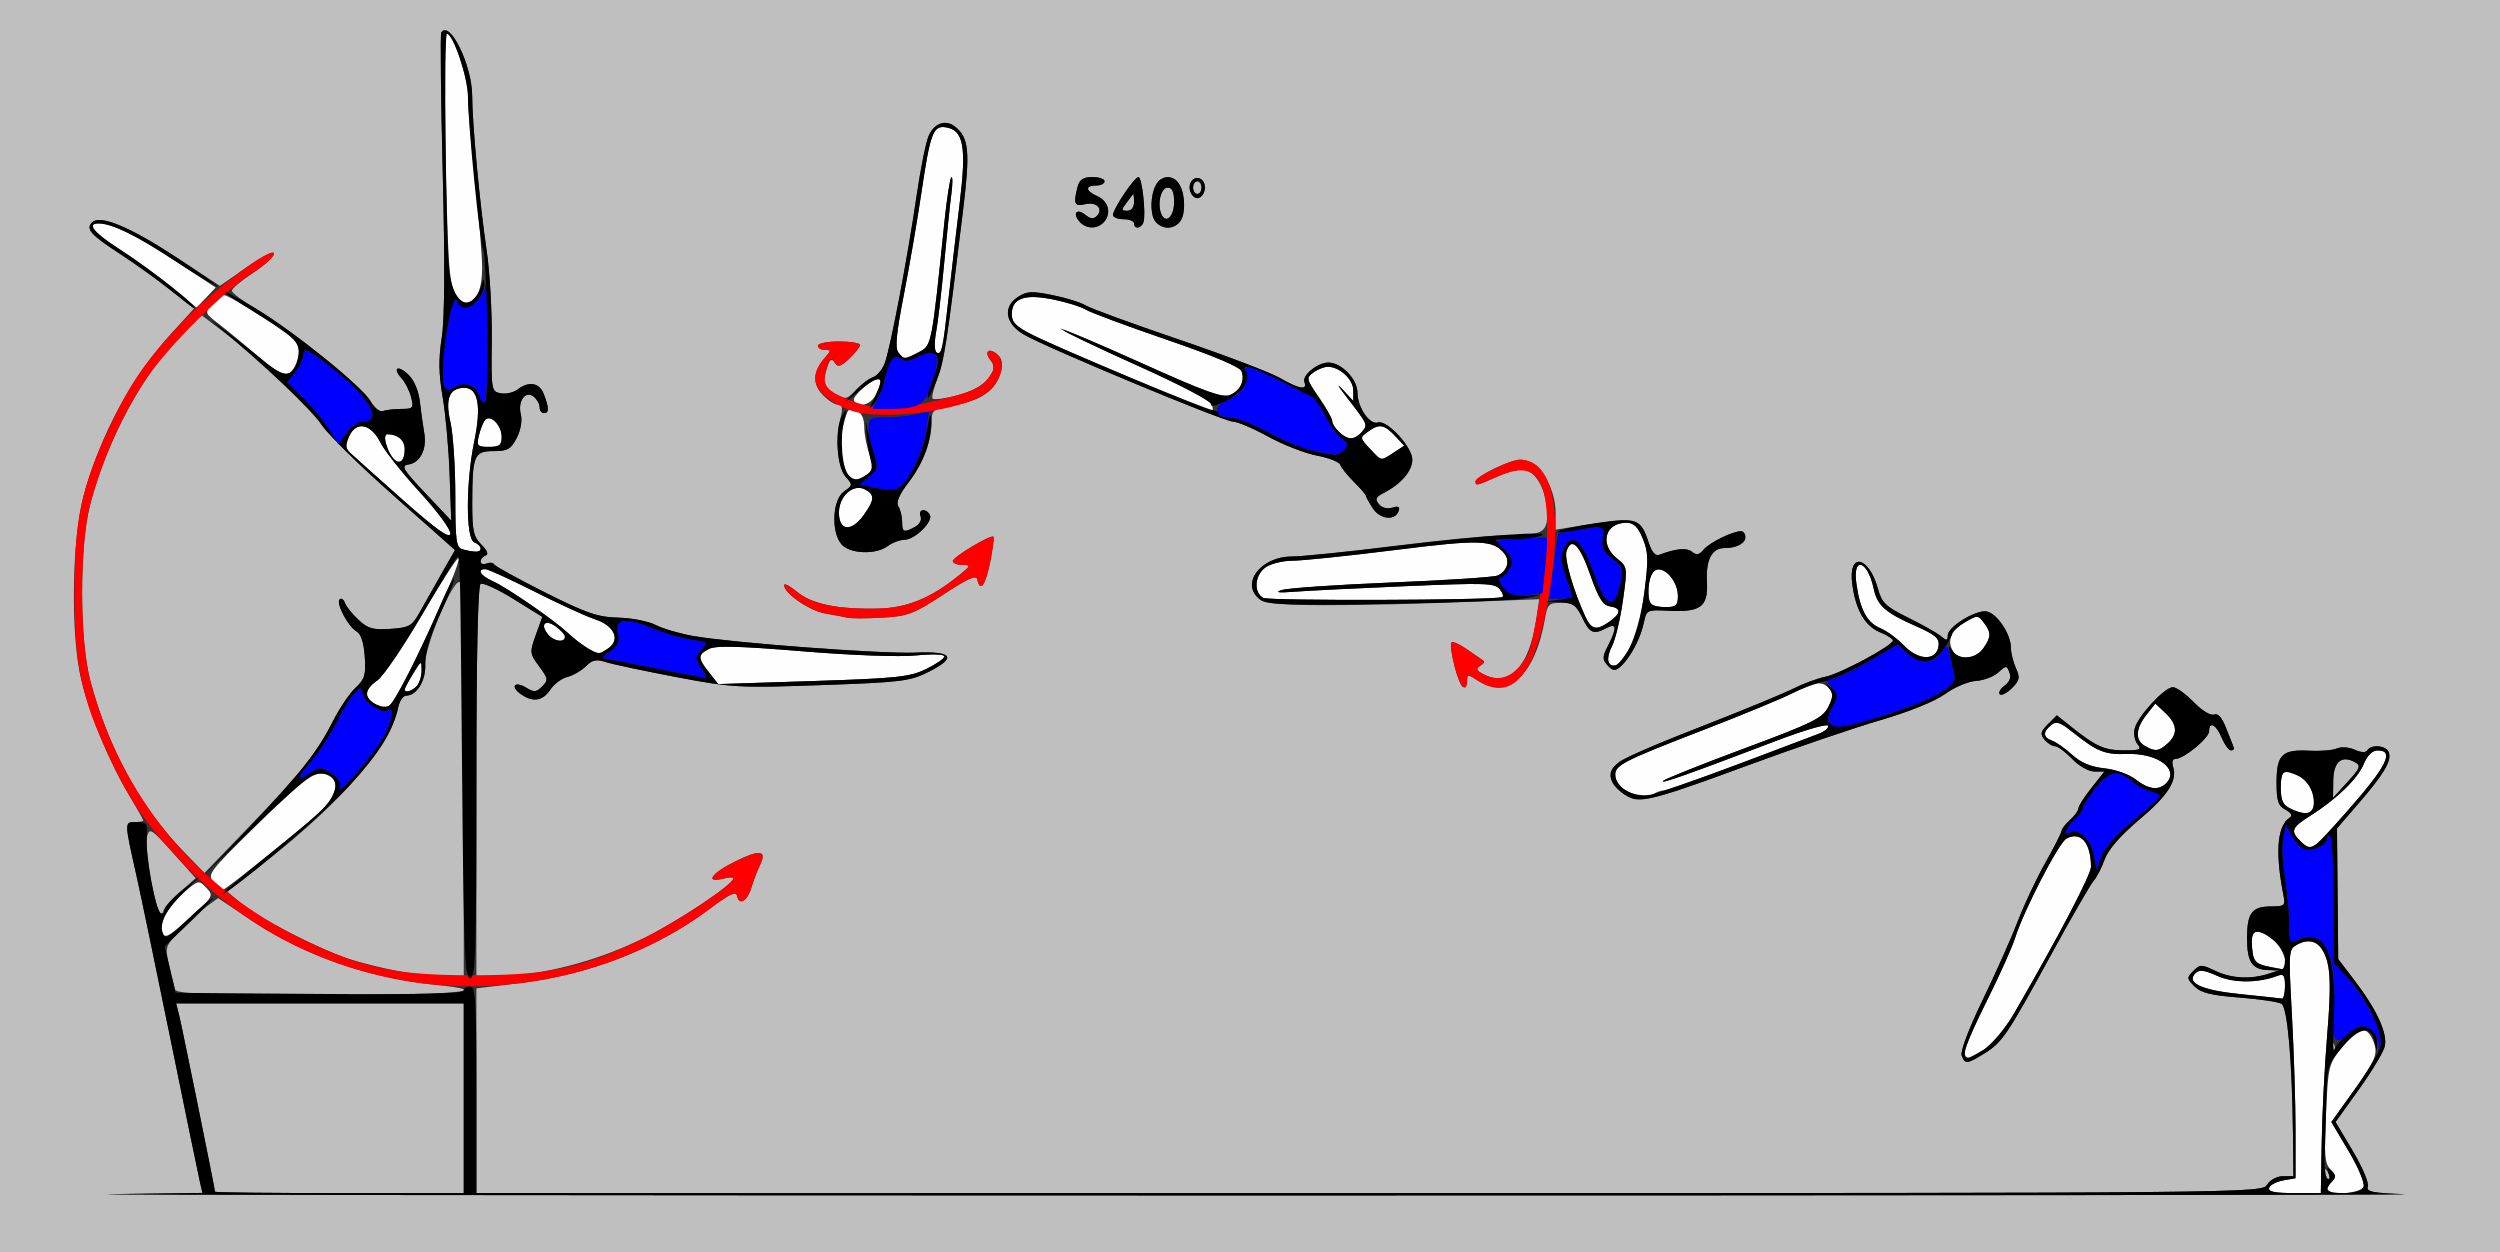 <?xml version="1.0" encoding="UTF-8" standalone="no"?>
<!-- Created with Inkscape (http://www.inkscape.org/) -->

<svg
   xmlns:dc="http://purl.org/dc/elements/1.1/"
   xmlns:cc="http://creativecommons.org/ns#"
   xmlns:rdf="http://www.w3.org/1999/02/22-rdf-syntax-ns#"
   xmlns:svg="http://www.w3.org/2000/svg"
   xmlns="http://www.w3.org/2000/svg"
   version="1.1"
   width="593"
   height="297"
   id="svg2">
  <rect width="100%" height="100%" fill="#333333" stroke="none"/>
  <defs
     id="defs6" />
  <g
     id="g2987">
    <path
       d="m 538.249,281.75 c 0.229,-0.688 1.729,-1.48 3.333,-1.762 l 2.917,-0.512 0,-11.488 c 0,-6.319 -0.383,-18.536 -0.851,-27.149 -0.837,-15.401 -0.816,-15.68 1.288,-16.805 3.393,-1.816 5.896,-0.369 7.1,4.104 0.777,2.886 0.773,7.724 -0.017,17.19 -0.604,7.245 -1.193,18.685 -1.309,25.421 l -0.211,12.248 -6.333,0.002 c -4.622,0.001 -6.221,-0.336 -5.918,-1.248 z M 552,282.2 c 0,-0.44 0.543,-1.343 1.207,-2.007 0.943,-0.943 0.853,-1.562 -0.412,-2.826 -1.374,-1.374 -1.536,-3.377 -1.075,-13.243 0.534,-11.409 0.607,-11.703 3.979,-15.874 1.889,-2.337 3.742,-4.243 4.118,-4.235 1.546,0.035 2.913,1.639 3.524,4.137 0.529,2.165 -0.362,4.061 -4.851,10.317 l -5.499,7.665 4.114,6.926 c 2.269,3.82 3.855,7.601 3.536,8.433 C 560.033,283.077 552,283.734 552,282.2 z m -86,-32.717 c 0,-0.834 2.412,-6.347 5.36,-12.25 2.948,-5.903 5.925,-12.533 6.616,-14.733 2.049,-6.529 10.355,-22.607 12.185,-23.586 3.38,-1.809 5.788,0.947 5.825,6.67 0.012,1.871 -7.553,16.309 -18.12,34.581 C 473.439,247.821 466,253.662 466,249.483 z m 65.5,-13.667 c -9.329,-0.948 -13.046,-2.67 -10.74,-4.976 0.899,-0.899 2.114,-0.75 5.18,0.632 3.888,1.753 9.736,1.74 14.356,-0.033 1.381,-0.53 1.705,-0.064 1.705,2.453 0,1.709 -0.338,3.046 -0.75,2.972 -0.412,-0.074 -4.8,-0.546 -9.75,-1.049 z m 6,-6.689 c -2.606,-0.553 -3.041,-1.128 -3.31,-4.382 -0.364,-4.394 1.111,-4.87 5.176,-1.673 2.383,1.874 3.834,7.117 1.885,6.809 -0.412,-0.065 -2.1,-0.405 -3.75,-0.754 z M 38.586,221.364 c -0.907,-2.363 1.229,-6.415 5.149,-9.77 3.332,-2.851 3.431,-2.87 5.219,-1 1.774,1.855 1.668,2.046 -3.958,7.159 -4.691,4.263 -5.899,4.944 -6.41,3.611 z m 12.08,-12.18 c -1.554,-1.717 -1.028,-2.422 9.595,-12.86 12.722,-12.501 14.766,-13.914 17.787,-12.298 2.289,1.225 1.937,4.055 -0.916,7.369 C 75.163,193.681 53.769,211 52.914,211 c -0.332,0 -1.343,-0.817 -2.247,-1.816 z m 494.905,-9.755 c -2.315,-2.315 -1.983,-3.143 2.356,-5.883 6.301,-3.978 11.267,-8.766 12.735,-12.28 0.892,-2.134 2.053,-3.266 3.351,-3.266 3.971,0 2.123,3.753 -6.895,14 -8.827,10.031 -8.899,10.076 -11.547,7.429 z M 543.25,191.78 c -1.755,-0.847 -2.25,-1.931 -2.25,-4.932 0,-2.116 0.429,-3.847 0.953,-3.847 2.728,0 6.01,2.554 6.572,5.114 1.032,4.699 -0.674,5.884 -5.275,3.666 z M 386,187.71 c -1.375,-0.693 -2.64,-2.236 -2.812,-3.428 -0.391,-2.717 1.027,-3.468 21.504,-11.389 8.694,-3.363 17.93,-7.19 20.524,-8.504 5.451,-2.762 7.081,-2.942 8.724,-0.962 0.923,1.112 0.851,2.076 -0.328,4.355 -1.329,2.571 -3.744,3.756 -19.813,9.73 -10.065,3.742 -18.749,7.209 -19.299,7.705 -1.028,0.928 6.192,-1.629 26.768,-9.481 6.472,-2.47 12.012,-4.095 12.31,-3.612 0.298,0.483 -0.722,1.367 -2.268,1.965 -17.304,6.691 -35.152,13.217 -36.54,13.359 -0.951,0.097 -2.039,0.486 -2.417,0.864 -1.041,1.041 -3.57,0.801 -6.354,-0.603 z m 120.56,-2.841 c -1.521,-1.197 -4.76,-2.345 -7.385,-2.62 -3.234,-0.338 -5.6,-1.332 -7.675,-3.224 -1.65,-1.505 -3.788,-3.012 -4.75,-3.349 -2.145,-0.752 -2.233,-2.03 -0.252,-3.674 1.232,-1.022 2.138,-0.733 5.102,1.628 5.891,4.691 7.646,5.395 12.993,5.214 7.276,-0.247 12.479,3.684 9.207,6.957 -1.776,1.776 -4.193,1.465 -7.24,-0.931 z M 508.75,176.92 c -2.343,-1.365 -2.207,-4.069 0.371,-7.346 l 2.121,-2.696 2.379,2.235 c 2.85,2.677 3.026,4.992 0.551,7.232 -2.1,1.9 -2.985,1.994 -5.421,0.575 z m -420,-10 c -2.456,-1.431 -2.177,-3.594 0.709,-5.485 1.353,-0.886 6.131,-7.893 10.62,-15.57 4.488,-7.677 8.392,-13.727 8.676,-13.444 0.978,0.978 -14.07,33.209 -16.255,34.813 -1.286,0.944 -1.639,0.915 -3.75,-0.315 z M 96,163.524 c 0,-0.262 0.898,-1.949 1.996,-3.75 1.951,-3.2 1.996,-3.217 2,-0.724 0.002,1.403 -0.536,3.09 -1.196,3.75 -1.203,1.203 -2.8,1.616 -2.8,0.724 z m 72.178,-4.025 c -2.705,-3.439 -2.715,-4.142 -0.077,-5.554 1.581,-0.846 7.088,-0.713 22.25,0.538 11.765,0.971 22.957,1.382 26.898,0.988 3.844,-0.384 6.75,-0.286 6.75,0.228 0,0.496 -1.953,1.851 -4.341,3.011 -3.849,1.87 -6.888,2.191 -26.822,2.834 l -22.481,0.725 -2.178,-2.769 z m 213.373,-2.417 c -0.348,-0.563 0.024,-2.293 0.826,-3.844 0.802,-1.551 1.961,-6.402 2.574,-10.779 1.109,-7.912 1.101,-7.971 -1.418,-9.996 C 379.355,129.102 380.692,124 385.751,124 c 1.768,0 2.736,0.922 3.903,3.715 1.327,3.176 1.384,5.023 0.396,12.732 -1.453,11.332 -6.125,20.476 -8.499,16.635 z m 70.061,-3.965 c -1.566,-1.634 -4.086,-3.485 -5.6,-4.112 -3.17,-1.313 -4.834,-4.425 -5.685,-10.632 -0.903,-6.585 2.671,-5.479 4.114,1.274 0.852,3.989 2.714,5.648 9.91,8.83 4.83,2.136 5.731,2.926 5.466,4.79 -0.501,3.529 -4.755,3.451 -8.205,-0.15 z m 11.568,1.241 c -1.388,-2.481 -0.37,-4.815 2.96,-6.782 2.881,-1.702 3.052,-1.699 4.397,0.076 1.814,2.394 1.798,3.424 -0.094,6.125 -1.829,2.612 -5.942,2.941 -7.263,0.58 z M 139.5,153.836 c -1.1,-0.607 -3.219,-2.234 -4.708,-3.617 C 131.231,146.914 120.232,139.335 116.75,137.785 113.967,136.547 113.063,135 115.123,135 c 0.618,0 5.905,2.414 11.75,5.364 5.845,2.95 12.293,5.903 14.329,6.562 4.414,1.428 5.993,4.727 3.229,6.748 -2.157,1.577 -2.354,1.584 -4.931,0.162 z m -9.472,-3.302 c -1.977,-2.383 -0.788,-3.754 1.727,-1.993 1.235,0.865 2.245,1.997 2.245,2.516 0,1.458 -2.613,1.114 -3.972,-0.523 z M 376.043,146.25 c -2.793,-6.013 -5.031,-13.713 -4.485,-15.433 1.143,-3.602 3.128,-1.682 5.619,5.433 1.976,5.646 3.012,7.321 4.68,7.57 2.749,0.41 2.722,1.662 -0.08,3.624 -3.13,2.192 -4.271,1.955 -5.734,-1.193 z m 15.623,-2.917 c -0.833,-0.833 -0.866,-4.649 -0.06,-6.752 1.391,-3.624 6.393,0.09 6.393,4.747 0,2.266 -0.429,2.671 -2.833,2.671 -1.558,0 -3.133,-0.3 -3.5,-0.667 z m -92.025,-1.514 c -2.36,-1.321 -2.032,-5.433 0.58,-7.263 1.222,-0.856 4.076,-1.557 6.342,-1.557 2.266,0 13.143,-1.132 24.171,-2.516 20.352,-2.553 23.378,-2.462 26.073,0.785 1.468,1.769 0.677,4.314 -1.636,5.262 -0.92,0.377 -12.248,1.116 -25.173,1.643 -12.925,0.526 -24.625,1.331 -26,1.788 -1.709,0.568 -0.76,0.694 3,0.397 3.025,-0.239 14.95,-0.834 26.5,-1.324 19.063,-0.808 21.118,-0.736 22.285,0.776 0.707,0.916 0.932,1.748 0.5,1.849 -3.198,0.745 -55.334,0.892 -56.643,0.16 z M 109.75,130.311 c -1.548,-0.404 -1.75,-1.886 -1.75,-12.808 0,-6.793 -0.522,-14.614 -1.161,-17.38 C 105.552,94.548 106.59,92 110.147,92 c 3.262,0 4.076,4.313 2.37,12.569 -2.044,9.896 -2.054,23.288 -0.018,24.069 0.825,0.317 1.5,0.977 1.5,1.469 0,0.927 -1.254,0.987 -4.25,0.204 z M 95.5,118.539 c -6.05,-5.359 -11.642,-10.356 -12.427,-11.105 -1.153,-1.099 -1.199,-1.862 -0.24,-3.966 1.675,-3.675 5.166,-2.974 7.391,1.484 0.948,1.899 5.143,7.189 9.322,11.756 4.359,4.763 7.462,9.001 7.277,9.939 -0.232,1.178 -3.398,-1.088 -11.322,-8.108 z m 103.5,3.076 c 0,-4.027 3.484,-7.043 6.308,-5.463 2.209,1.236 2.134,2.418 -0.376,5.943 C 201.98,126.241 199,125.999 199,121.615 z m 2.263,-8.865 c -1.714,-2.183 -2.303,-7.888 -1.227,-11.885 1.13,-4.197 1.074,-4.143 3.382,-3.258 0.967,0.371 1.582,1.8 1.582,3.679 0,1.69 0.555,4.608 1.234,6.485 1.1,3.041 1.024,3.567 -0.691,4.821 -2.365,1.73 -3.026,1.754 -4.28,0.158 z M 93.236,108.739 C 91.668,106.779 90.756,103 91.851,103 94.348,103 96,104.412 96,106.548 c 0,2.8 -1.394,3.905 -2.764,2.191 z m 231.689,-2.32 c -2.375,-2.528 -2.385,-2.609 -0.483,-4 2.684,-1.962 3.862,-1.79 6.426,0.939 l 2.215,2.358 -2.506,1.642 c -3.139,2.057 -2.782,2.116 -5.652,-0.939 z M 113.61,103.25 c 0.356,-1.512 1.021,-3.158 1.477,-3.658 C 116.36,98.198 119,100.917 119,103.622 119,105.601 118.493,106 115.981,106 c -2.784,0 -2.969,-0.214 -2.371,-2.75 z m 203.961,-0.821 C 316.707,101.564 316,100.408 316,99.859 c 0,-0.549 -1.419,-3.06 -3.153,-5.58 -3.005,-4.368 -3.066,-4.645 -1.309,-5.93 C 312.553,87.607 314.096,87 314.969,87 317.774,87 321,90.002 321,92.612 l 0,2.499 -2.604,-2.806 c -1.432,-1.543 -1.095,-0.854 0.75,1.532 5.407,6.993 5.347,6.863 3.923,8.578 -1.667,2.009 -3.498,2.013 -5.498,0.012 z M 267,89.119 C 240.679,77.907 240,77.54 240,74.51 c 0,-3.771 3.03,-4.847 9.798,-3.479 3.136,0.634 6.602,1.711 7.702,2.393 1.1,0.682 9.764,3.904 19.252,7.158 11.214,3.846 17.434,6.481 17.773,7.527 0.751,2.323 -0.325,4.496 -2.765,5.585 -1.709,0.763 -5.933,-0.773 -21.63,-7.861 -10.728,-4.845 -19.068,-8.371 -18.533,-7.836 0.535,0.535 8.79,4.472 18.344,8.75 12.02,5.381 17.45,8.313 17.627,9.515 0.14,0.956 0.182,1.705 0.094,1.664 C 287.573,97.885 278.275,93.922 267,89.119 z m -64.451,5.961 C 201.975,94.15 206.537,90 208.135,90 c 1.128,0 1.094,0.404 -0.295,3.453 -1.14,2.503 -4.173,3.435 -5.29,1.627 z M 60.892,84.286 c -3.025,-2.632 -7.051,-5.971 -8.946,-7.421 -3.42,-2.616 -3.431,-2.651 -1.54,-4.75 C 51.453,70.952 52.655,70 53.076,70 c 1.522,0 16.252,9.541 17.287,11.197 1.343,2.149 -0.269,7.161 -2.437,7.579 -0.843,0.162 -4.009,-1.858 -7.034,-4.49 z M 213.114,83.637 c -0.853,-1.027 -0.537,-4.41 1.284,-13.75 C 215.727,63.074 217.578,52.325 218.512,46 c 2.114,-14.316 2.811,-16.236 5.739,-15.818 4.318,0.616 5.043,4.493 3.378,18.086 C 226.805,54.996 225.608,65.225 224.968,71 c -1.334,12.046 -1.624,13.331 -2.835,12.582 -0.488,-0.302 -0.529,-2.45 -0.091,-4.813 0.435,-2.348 1.293,-9.669 1.908,-16.269 0.615,-6.6 1.385,-14.025 1.712,-16.5 0.327,-2.475 0.323,-4.249 -0.008,-3.943 -0.331,0.307 -1.064,5.032 -1.629,10.5 -3.061,29.647 -3.009,29.383 -6.092,30.977 -3.456,1.787 -3.421,1.787 -4.819,0.103 z M 41,68.343 C 37.975,65.856 32.462,61.84 28.75,59.417 22.294,55.205 20.439,53 23.351,53 c 3.185,0 8.778,2.724 17.98,8.755 l 9.83,6.444 -2.255,2.4 c -1.24,1.32 -2.289,2.369 -2.33,2.332 C 46.534,72.894 44.025,70.829 41,68.343 z m 67.091,1.431 C 106.472,67.182 106.184,62.672 105.626,31.25 105.4,18.462 105.556,8 105.974,8 c 1.518,0 5.026,10.383 5.029,14.883 0.002,2.539 0.762,11.592 1.691,20.117 0.928,8.525 1.679,17.836 1.669,20.691 -0.028,7.551 -3.345,10.769 -6.272,6.083 z"
       id="path2997"
       style="fill:#fefefe" />
    <path
       d="M 0,148.5 0,0 296.5,0 593,0 593,148.5 593,297 296.5,297 0,297 0,148.5 z m 570.296,134.756 c -7.603,-0.272 -9.106,-0.585 -8.64,-1.8 0.31,-0.809 -1.287,-4.587 -3.55,-8.396 l -4.114,-6.926 5.516,-7.688 c 3.034,-4.228 5.799,-8.814 6.144,-10.191 0.762,-3.037 -1.851,-8.752 -7.206,-15.756 l -3.822,-5 -0.146,-15.5 -0.146,-15.5 5.18,-6 c 6.023,-6.977 7.857,-10.098 7.097,-12.078 -0.616,-1.606 -4.178,-1.928 -5.085,-0.46 -0.374,0.606 -1.485,0.557 -2.995,-0.131 -1.352,-0.616 -3.193,-0.745 -4.214,-0.294 -0.998,0.44 -3.966,0.681 -6.598,0.537 -6.397,-0.351 -7.716,0.934 -7.716,7.514 0,4.432 0.364,5.537 2.135,6.485 1.301,0.696 1.716,1.402 1.063,1.806 -3.043,1.881 -3.586,8.19 -1.58,18.372 0.505,2.564 0.313,2.75 -2.838,2.75 -4.608,0 -5.779,1.521 -5.779,7.5 0,5.667 1.162,7.452 4.95,7.6 l 2.55,0.1 L 538,231 c -4.187,1.341 -8.75,1.087 -12.486,-0.695 -3.341,-1.593 -3.655,-1.593 -5.252,0.004 -1.598,1.598 -1.582,1.815 0.273,3.67 1.522,1.522 3.946,2.123 10.638,2.637 4.767,0.366 9.265,1.036 9.997,1.487 1.428,0.881 2.533,13.507 2.724,31.146 L 544,279 l -2.492,0 c -1.409,0 -3.034,0.869 -3.741,2 -1.243,1.99 -2.332,2 -213.008,2 L 113,283 l 0,-24.28 0,-24.28 10.049,-1.202 c 16.823,-2.012 32.769,-8.249 45.451,-17.776 4.625,-3.475 6.077,-4.146 6.334,-2.929 0.506,2.39 2.429,1.214 3.427,-2.094 0.487,-1.616 1.378,-3.949 1.981,-5.186 1.739,-3.571 0.112,-3.841 -5.769,-0.957 -5.656,2.774 -7.434,5.236 -2.972,4.116 1.375,-0.345 2.5,-0.392 2.5,-0.104 0,1.448 -13.582,10.5 -21.5,14.329 -10.204,4.935 -21.024,7.965 -31.995,8.959 L 113,232.276 l 0,-46.579 c 0,-30.078 0.355,-46.799 1.003,-47.199 0.552,-0.341 4.07,1.28 7.818,3.603 l 6.815,4.223 -1.542,4.289 c -1.487,4.136 -1.459,4.402 0.79,7.444 2.153,2.912 2.208,3.28 0.708,4.78 -1.371,1.371 -1.949,1.422 -3.706,0.325 -2.704,-1.689 -3.979,-0.434 -1.444,1.421 2.844,2.079 5.302,1.737 7.087,-0.987 0.867,-1.323 2.688,-2.684 4.048,-3.025 1.36,-0.341 3.333,-1.481 4.384,-2.532 1.526,-1.526 2.479,-1.727 4.725,-0.996 1.547,0.503 9.067,2.103 16.711,3.554 13.303,2.526 14.78,2.607 34.5,1.907 19.054,-0.677 20.964,-0.915 25.418,-3.167 6.732,-3.404 5.671,-4.905 -3.207,-4.534 -7.958,0.333 -43.238,-2.303 -52.567,-3.926 -3.277,-0.57 -7.327,-1.753 -9,-2.627 -1.673,-0.874 -5.658,-1.658 -8.854,-1.741 -4.935,-0.129 -7.575,-1.038 -17.5,-6.03 -6.429,-3.233 -11.83,-6.213 -12.003,-6.621 -0.173,-0.408 -0.961,-0.494 -1.75,-0.191 -0.789,0.303 -1.435,0.09 -1.435,-0.473 0,-0.563 0.534,-1.202 1.188,-1.419 0.764,-0.255 0.408,-1.175 -1,-2.583 -1.877,-1.877 -2.186,-3.289 -2.174,-9.938 0.02,-11.267 0.427,-12.25 5.077,-12.25 3.305,0 4.088,-0.446 5.465,-3.108 0.956,-1.849 1.354,-4.116 0.983,-5.596 -0.799,-3.185 1.14,-5.809 3.094,-4.187 C 127.385,94.734 128,95.865 128,96.622 128,97.38 128.45,98 129,98 c 1.258,0 1.264,-1.175 0.025,-4.435 -1.068,-2.809 -3.517,-3.266 -6.276,-1.172 -0.963,0.731 -2.763,1.136 -4,0.899 -2.195,-0.42 -2.245,-0.723 -2.105,-12.611 C 116.723,73.981 116.183,64.45 115.444,59.5 113.825,48.657 112,29.167 112,22.726 112,15.511 106.617,4.523 104.664,7.75 c -0.25,0.412 -0.091,15.375 0.353,33.25 0.537,21.635 0.458,34.729 -0.238,39.168 -0.778,4.963 -0.722,8.543 0.219,14 0.695,4.033 1.438,12.282 1.65,18.332 l 0.386,11 -6.132,-6.5 c -5.358,-5.68 -5.865,-6.54 -4.015,-6.82 2.821,-0.426 4.436,-3.69 3.735,-7.545 -0.314,-1.724 -0.772,-5.012 -1.018,-7.307 -0.266,-2.472 -1.329,-5.053 -2.61,-6.333 -2.521,-2.521 -4.075,-1.849 -1.733,0.749 0.87,0.966 1.891,2.994 2.269,4.506 0.635,2.545 0.461,2.75 -2.34,2.75 -1.665,0 -3.626,0.226 -4.358,0.502 C 90.077,97.786 88.799,96.768 87.882,95.151 85.947,91.739 69.275,78.27 60.939,73.385 57.673,71.471 55,69.479 55,68.96 c 0,-0.519 2.242,-2.41 4.982,-4.202 2.74,-1.792 4.99,-3.855 5,-4.585 0.01,-0.767 -2.688,0.564 -6.397,3.157 L 52.17,67.814 41.797,61.01 C 30.78,53.785 23.735,50.865 21.855,52.745 c -1.557,1.557 -0.357,2.959 6.005,7.024 3.102,1.981 8.457,5.814 11.9,8.516 l 6.26,4.914 -5.04,5.514 c -9.785,10.707 -17.154,24.285 -21.166,39.004 -2.821,10.347 -3.093,33.334 -0.517,43.613 2.151,8.584 6.764,19.729 11.248,27.175 C 32.445,191.66 34,194.413 34,194.621 34,194.83 33.049,195 31.887,195 c -2.375,0 -2.376,-0.017 0.547,13 0.926,4.125 4.576,21.675 8.11,39 3.534,17.325 6.664,32.504 6.955,33.73 l 0.529,2.23 -21.764,0.29 C 14.294,283.411 133.875,283.551 292,283.563 c 158.125,0.012 283.358,-0.126 278.296,-0.307 z M 51,282.679 C 51,282.04 43.15,243.427 42.476,240.75 L 41.783,238 75.892,238 110,238 l 0,22.5 0,22.5 -29.5,0 C 64.275,283 51,282.856 51,282.679 z m 500.459,-3.746 c -0.363,-0.587 -0.445,-1.281 -0.183,-1.543 0.262,-0.262 0.743,0.218 1.069,1.067 0.676,1.762 0.1,2.072 -0.886,0.477 z m 1.62,-30.517 c 0.048,-1.165 0.285,-1.402 0.604,-0.604 0.289,0.722 0.253,1.584 -0.079,1.917 -0.332,0.332 -0.569,-0.258 -0.525,-1.312 z M 41.559,234.75 c -0.208,-0.688 -0.85,-3.275 -1.426,-5.75 -1.027,-4.407 -0.972,-4.579 2.659,-8.334 2.039,-2.109 4.89,-4.687 6.334,-5.73 l 2.627,-1.896 8.018,5.367 C 72.005,226.595 87.468,231.996 103.25,233.593 118.262,235.112 108.201,236 75.969,236 49.612,236 41.852,235.718 41.559,234.75 z m 53.782,-4.229 c -3.937,-0.714 -9.562,-2.08 -12.5,-3.035 -7.101,-2.308 -21.551,-9.753 -25.644,-13.213 L 53.919,211.5 l 10.179,-8 c 17.207,-13.523 28.496,-26.815 30.365,-35.75 0.316,-1.512 1.172,-2.75 1.901,-2.75 2.479,0 4.724,-3.62 4.481,-7.226 -0.289,-4.295 7.045,-21.55 8.311,-19.554 0.447,0.704 0.82,22.093 0.828,47.531 L 110,232 l -3.75,-0.09 c -2.062,-0.05 -6.971,-0.675 -10.908,-1.389 z M 37.631,216 c -1.513,-3.768 -3.354,-15.384 -2.774,-17.507 0.607,-2.223 0.955,-2.01 6.1,3.727 l 5.457,6.084 -3.554,3.098 c -1.955,1.704 -3.795,3.773 -4.09,4.598 -0.476,1.333 -0.603,1.333 -1.138,0 z m 5.734,-14.217 C 33.298,191.423 25.63,177.341 21.429,161.5 c -2.604,-9.816 -2.604,-32.184 0,-42 4.129,-15.567 12.666,-31.269 21.959,-40.39 l 4.426,-4.344 4.843,3.691 c 8.433,6.427 21.42,18.705 23.842,22.542 1.284,2.034 8.88,9.496 16.881,16.584 l 14.547,12.886 -3.148,5.516 c -1.732,3.034 -4.069,7.167 -5.193,9.185 -1.867,3.35 -2.474,3.698 -6.975,4.002 -4.144,0.28 -5.357,-0.066 -7.605,-2.169 C 83.534,145.626 82.092,143.825 81.802,143 c -0.29,-0.825 -0.848,-1.204 -1.239,-0.843 -0.948,0.877 2.022,6.511 4.022,7.631 1.033,0.578 1.707,2.647 1.935,5.937 0.302,4.361 0.004,5.371 -2.186,7.412 -1.394,1.3 -3.794,4.846 -5.332,7.88 -3.809,7.514 -7.698,12.406 -20.004,25.163 l -10.501,10.886 -5.133,-5.283 z m 510.083,-16.673 c 0.057,-4.443 2.013,-6.072 5.169,-4.305 1.45,0.811 1.227,1.395 -1.783,4.68 l -3.439,3.753 0.053,-4.127 z m -82.833,64.819 c 4.329,-2.676 5.439,-4.313 15.88,-23.43 4.806,-8.8 9.356,-16.705 10.111,-17.566 0.755,-0.861 1.94,-3.159 2.633,-5.105 0.815,-2.286 3.676,-5.581 8.083,-9.307 6.971,-5.895 9.188,-9.341 8.136,-12.653 C 515.1,180.739 515.349,180 516.088,180 518.022,180 524,175.05 524,173.449 c 0,-2.473 1.697,-1.596 3,1.551 0.683,1.65 1.676,3 2.205,3 0.529,0 0.81,-0.338 0.624,-0.75 -0.186,-0.412 -0.993,-2.449 -1.794,-4.526 -0.978,-2.538 -1.921,-3.598 -2.876,-3.231 -0.816,0.313 -2.875,-0.953 -4.838,-2.974 C 518.442,164.583 516.227,163 515.401,163 c -1.948,0 -8.273,6.835 -9.035,9.763 -0.324,1.245 -0.034,2.932 0.645,3.75 1.06,1.278 0.619,1.485 -3.138,1.472 -4.699,-0.016 -6.624,-0.859 -12.329,-5.399 l -3.661,-2.913 -2.109,2.109 c -1.761,1.761 -1.896,2.365 -0.819,3.663 0.71,0.855 1.826,1.555 2.481,1.555 0.655,0 2.484,1.35 4.065,3 1.628,1.7 3.913,3 5.271,3 l 2.397,0 -3.084,3.894 C 494.388,189.036 493,191.216 493,191.739 c 0,0.523 -0.9,1.766 -2,2.761 -1.1,0.995 -2,2.15 -2,2.565 0,0.416 -1.733,3.833 -3.852,7.595 -2.119,3.762 -5.054,9.99 -6.523,13.84 -1.469,3.85 -5.205,12.231 -8.303,18.625 -3.329,6.872 -5.377,12.289 -5.008,13.25 0.801,2.088 1.264,2.049 5.3,-0.446 z M 414.498,181.571 c 11.001,-4.059 25.151,-8.884 31.443,-10.722 6.896,-2.015 13.03,-4.494 15.442,-6.24 2.2,-1.594 5.49,-2.988 7.31,-3.099 1.82,-0.111 4.2,-1.006 5.288,-1.991 1.895,-1.715 2.007,-1.716 2.661,-0.009 0.446,1.162 0.045,2.248 -1.156,3.126 -1.012,0.74 -1.522,1.662 -1.135,2.05 0.388,0.388 1.673,-0.264 2.857,-1.447 1.859,-1.859 1.991,-2.505 0.972,-4.742 -0.649,-1.424 -1.182,-3.581 -1.184,-4.792 C 476.99,150.215 473.327,145 470.883,145 467.942,145 462,148.816 462,150.704 c 0,1.315 -0.241,1.341 -1.64,0.18 -0.902,-0.748 -4.389,-2.716 -7.75,-4.372 -5.284,-2.604 -6.247,-3.516 -7.124,-6.74 -2.177,-8.005 -7.19,-8.924 -6.121,-1.123 0.837,6.106 3.014,9.851 6.587,11.331 1.676,0.694 3.047,1.564 3.047,1.933 0,1.197 -12.399,7.869 -16,8.61 -1.925,0.396 -5.3,1.638 -7.5,2.759 -2.2,1.121 -11.783,5.078 -21.295,8.792 -9.512,3.714 -18.4,7.477 -19.75,8.362 -2.88,1.887 -3.166,4.633 -0.705,6.777 4.404,3.837 5.694,3.6 30.748,-5.644 z M 348,161.385 c 0,-1.487 0.196,-1.487 2.465,0 7.186,4.708 13.759,-1.305 15.996,-14.635 0.578,-3.44 0.9,-3.75 3.899,-3.75 2.752,0 3.534,0.554 4.939,3.5 1.775,3.723 2.687,4.113 5.767,2.465 2.426,-1.298 2.531,-0.019 0.344,4.209 -1.432,2.768 -1.437,3.228 -0.05,4.614 1.297,1.297 1.795,1.328 3.156,0.199 2.076,-1.723 4.648,-6.665 5.433,-10.44 0.594,-2.856 0.783,-2.944 5.766,-2.679 7.698,0.409 9.483,-0.927 9.168,-6.863 C 404.606,132.786 406.053,130 409.041,130 411.906,130 414,128.899 414,127.393 414,126.627 413.536,126 412.968,126 c -1.986,0 -7.48,2.705 -8.851,4.357 -1.05,1.267 -1.708,1.397 -2.737,0.543 -1.242,-1.031 -3.862,-0.804 -7.687,0.664 -1.047,0.402 -1.836,-0.468 -2.644,-2.916 -1.88,-5.698 -2.792,-6.007 -13.008,-4.418 L 369,125.638 l 0,-3.869 c 0,-6.403 -4.125,-12.666 -8.39,-12.738 C 358.316,108.993 350,113.026 350,114.177 c 0,1.126 0.124,1.098 5.4,-1.236 2.637,-1.167 5.514,-1.786 6.638,-1.429 2.7,0.857 4.962,5.562 4.962,10.322 0,4.607 -1.068,5.131 -10.503,5.153 -3.302,0.008 -14.955,1.139 -25.898,2.514 -10.942,1.375 -21.793,2.5 -24.112,2.5 -7.732,0 -12.517,6.764 -7.347,10.386 2.137,1.497 19.562,1.55 55.161,0.167 l 10.801,-0.419 -0.688,4.683 c -1.681,11.449 -6.44,16.381 -12.616,13.076 -1.626,-0.87 -1.779,-1.287 -0.713,-1.946 0.746,-0.461 1.144,-0.977 0.885,-1.146 -0.259,-0.169 -1.969,-1.358 -3.8,-2.642 -1.831,-1.284 -3.569,-2.094 -3.863,-1.801 C 343.495,153.172 346.072,163 347.1,163 347.595,163 348,162.273 348,161.385 z M 223.749,141.021 c 5.904,-3.881 7.828,-4.729 8.075,-3.558 0.656,3.118 1.931,1.385 3.039,-4.129 0.626,-3.117 0.981,-5.823 0.79,-6.015 -0.601,-0.601 -9.652,4.806 -9.652,5.767 0,0.503 1.012,0.917 2.25,0.919 2.129,0.005 2.089,0.136 -0.75,2.445 -6.697,5.447 -12.377,7.771 -19.345,7.913 -9.529,0.194 -15.685,-1.096 -19.151,-4.012 C 187.352,138.96 186,138.272 186,138.822 c 0,1.926 6.094,6.104 9.779,6.705 2.046,0.334 4.396,0.777 5.221,0.986 0.825,0.209 4.537,0.205 8.249,-0.008 6.133,-0.353 7.456,-0.853 14.5,-5.484 z M 210.559,129.532 c 1.068,-0.807 2.875,-1.482 4.017,-1.5 2.493,-0.038 6.907,-4.442 5.97,-5.958 -1.006,-1.628 -2.841,-1.285 -2.19,0.411 0.331,0.864 -0.224,1.909 -1.327,2.5 -2.687,1.438 -3.027,1.3 -3.044,-1.235 -0.008,-1.238 -0.41,-2.873 -0.892,-3.633 -0.6,-0.948 0.179,-2.766 2.475,-5.774 3.446,-4.515 5.417,-9.797 5.426,-14.548 0.005,-2.347 0.502,-2.787 3.756,-3.326 7.976,-1.321 11.529,-3.704 12.736,-8.544 0.437,-1.75 0.134,-2.996 -0.946,-3.893 -2.053,-1.703 -3.222,-0.56 -1.522,1.489 2.212,2.666 -1.692,6.725 -7.971,8.287 -2.894,0.72 -5.508,1.062 -5.81,0.761 -0.302,-0.302 0.211,-2.466 1.139,-4.809 1.592,-4.019 2.227,-8.208 6.116,-40.347 1.627,-13.442 1.319,-16.666 -1.84,-19.288 -2.206,-1.831 -4.881,-1.031 -6.287,1.881 C 219.703,33.378 218.408,39.675 217.486,46 c -2.211,15.166 -6.326,36.808 -7.648,40.217 -0.579,1.494 -1.834,2.964 -2.787,3.267 -0.954,0.303 -2.766,1.648 -4.026,2.99 -2.159,2.298 -2.458,2.353 -5.169,0.951 -2.432,-1.258 -2.777,-1.909 -2.228,-4.207 0.927,-3.881 1.508,-4.618 2.445,-3.102 0.643,1.04 1.38,0.807 3.375,-1.068 C 202.851,83.731 204,82.28 204,81.826 204,81.372 201.75,81 199,81 c -2.75,0 -5,0.45 -5,1 0,0.55 0.745,1 1.655,1 1.495,0 1.506,0.169 0.118,1.75 -2.915,3.32 -3.143,6.227 -0.693,8.835 C 196.328,94.913 197.981,96 198.754,96 c 1.086,0 1.22,0.738 0.588,3.25 -1.257,5.002 -0.623,11.782 1.301,13.909 1.633,1.805 1.61,1.975 -0.462,3.427 -2.762,1.935 -3.089,9.754 -0.526,12.586 2.025,2.237 8.155,2.44 10.904,0.361 z m 121.231,-8.387 c 0.315,-0.956 -0.135,-1.17 -1.53,-0.727 -1.18,0.375 -2.463,0.042 -3.183,-0.825 -0.979,-1.18 -0.771,-1.677 1.109,-2.648 4.153,-2.143 6.815,-5.238 6.815,-7.923 0,-3.007 -6.025,-9.513 -8.153,-8.804 C 324.899,100.867 322,96.648 322,93.165 322,89.949 318.191,86 315.088,86 c -2.532,0 -6.286,3.04 -5.686,4.604 0.782,2.038 -1.174,1.714 -5.814,-0.961 C 301.34,88.346 290.5,84.228 279.5,80.49 c -11,-3.737 -20.9,-7.36 -22,-8.051 -1.1,-0.691 -4.611,-1.784 -7.801,-2.429 -5.014,-1.014 -6.142,-0.95 -8.31,0.471 -3.584,2.349 -2.918,6.322 1.492,8.888 5.333,3.103 47.408,20.623 49.537,20.627 1.054,0.002 4.823,1.601 8.374,3.553 3.552,1.952 8.764,3.986 11.583,4.519 2.819,0.534 5.312,1.519 5.539,2.191 0.227,0.671 1.69,2.497 3.25,4.057 1.56,1.56 2.837,3.043 2.837,3.295 0,0.252 0.742,1.59 1.648,2.973 1.751,2.672 5.338,2.999 6.142,0.56 z M 261.96,52.548 c 1.712,-2.063 0.911,-4.88 -1.716,-6.035 C 257.461,45.289 257.336,44 260,44 c 1.1,0 2,-0.45 2,-1 0,-0.55 -1.298,-1 -2.883,-1 -2.145,0 -3.038,0.576 -3.486,2.25 -1.092,4.074 -0.776,4.825 1.761,4.188 2.673,-0.671 4.444,1.127 2.764,2.807 -0.761,0.761 -1.524,0.694 -2.637,-0.23 -2.011,-1.669 -3.2,-0.541 -1.538,1.461 1.598,1.926 4.414,1.96 5.98,0.072 z M 271.215,52.75 C 271.872,50.834 270.9,42 270.032,42 269.087,42 264,49.571 264,50.979 264,51.54 265.125,52 266.5,52 c 1.375,0 2.5,0.45 2.5,1 0,1.43 1.704,1.238 2.215,-0.25 z m -4.12,-4.5 c 0.737,-0.963 1.467,-1.938 1.622,-2.167 C 268.873,45.854 269,46.642 269,47.833 269,49.165 268.375,50 267.378,50 c -1.389,0 -1.43,-0.252 -0.283,-1.75 z m 12.847,4.32 c 1.702,-2.051 0.913,-8.645 -1.192,-9.963 -2.716,-1.701 -5.195,0.444 -5.565,4.815 C 272.84,51.505 274.286,54 277,54 c 0.965,0 2.289,-0.644 2.942,-1.43 z m -4.521,-1.914 C 274.462,48.155 275.399,44.5 277,44.5 c 1.041,0 1.5,1.046 1.5,3.417 0,3.546 -2.064,5.382 -3.079,2.739 z m 10.243,-5.223 c 0.833,-2.172 -1.282,-4.215 -2.797,-2.7 C 281.587,44.013 282.38,47 284,47 c 0.585,0 1.333,-0.705 1.664,-1.567 z M 283,44.5 c 0,-0.825 0.45,-1.5 1,-1.5 0.55,0 1,0.675 1,1.5 0,0.825 -0.45,1.5 -1,1.5 -0.55,0 -1,-0.675 -1,-1.5 z"
       id="path2995"
       style="fill:#bfbfbf" />
    <path
       d="M 95.342,232.521 C 74.993,228.828 57.157,219.267 43.191,204.565 34.599,195.519 30.843,190.075 25.867,179.457 19.271,165.382 17.674,157.789 17.674,140.5 c 0,-17.289 1.597,-24.882 8.193,-38.957 4.976,-10.618 8.732,-16.062 17.325,-25.108 7.243,-7.625 21.81,-18.477 21.807,-16.245 -9.84e-4,0.72 -2.138,2.654 -4.75,4.296 C 53.045,69.017 39.806,82.195 34.472,90.146 29.054,98.22 24.138,109.284 21.429,119.5 c -2.604,9.816 -2.604,32.184 0,42 7.315,27.578 25.21,49.291 50.643,61.45 14.07,6.727 21.954,8.381 39.928,8.381 18.201,0 25.97,-1.668 40.5,-8.695 7.918,-3.829 21.5,-12.882 21.5,-14.329 0,-0.288 -1.125,-0.241 -2.5,0.104 -4.462,1.12 -2.684,-1.342 2.972,-4.116 5.881,-2.884 7.509,-2.614 5.769,0.957 -0.602,1.237 -1.494,3.57 -1.981,5.186 -0.998,3.309 -2.921,4.485 -3.427,2.094 -0.257,-1.217 -1.709,-0.546 -6.334,2.929 -20.09,15.094 -48.054,21.615 -73.158,17.059 z M 344.987,157.946 c -0.667,-2.78 -0.972,-5.294 -0.678,-5.588 0.294,-0.294 2.032,0.517 3.863,1.801 1.831,1.284 3.541,2.473 3.8,2.642 0.259,0.169 -0.139,0.685 -0.885,1.146 -1.065,0.658 -0.913,1.076 0.713,1.946 4.031,2.157 7.662,0.583 10.578,-4.588 1.468,-2.603 4.623,-23.112 4.623,-30.047 0,-12.446 -3.325,-15.977 -11.6,-12.316 -5.276,2.334 -5.4,2.362 -5.4,1.236 0,-1.151 8.316,-5.184 10.61,-5.145 7.997,0.135 10.364,12.839 6.406,34.382 -3.152,17.154 -8.664,23.14 -16.551,17.972 -2.269,-1.487 -2.465,-1.487 -2.465,0 0,3.479 -1.864,1.352 -3.013,-3.439 z M 201,146.513 c -0.825,-0.209 -3.174,-0.653 -5.221,-0.986 C 192.094,144.926 186,140.748 186,138.822 c 0,-0.55 1.352,0.138 3.005,1.528 3.466,2.916 9.622,4.206 19.151,4.012 6.967,-0.142 12.648,-2.465 19.345,-7.913 2.839,-2.31 2.879,-2.441 0.75,-2.445 -1.238,-0.003 -2.25,-0.416 -2.25,-0.919 0,-0.961 9.051,-6.368 9.652,-5.767 0.191,0.191 -0.164,2.898 -0.79,6.015 -1.107,5.514 -2.383,7.247 -3.039,4.129 -0.246,-1.171 -2.171,-0.323 -8.075,3.558 -7.044,4.631 -8.367,5.131 -14.5,5.484 -3.712,0.214 -7.424,0.217 -8.249,0.008 z m 0.35,-49.31 C 193.105,93.801 191.261,89.713 195.733,84.75 197.172,83.153 197.165,83 195.655,83 194.745,83 194,82.55 194,82 c 0,-0.55 2.25,-1 5,-1 2.75,0 5,0.372 5,0.826 0,0.454 -1.149,1.905 -2.553,3.224 -2.12,1.992 -2.704,2.153 -3.446,0.952 -0.777,-1.256 -0.965,-1.253 -1.435,0.026 -1.863,5.061 -1.211,6.333 4.434,8.652 6.884,2.827 11.175,2.834 22.403,0.038 7.08,-1.764 9.314,-2.771 10.911,-4.921 1.679,-2.261 1.795,-2.961 0.705,-4.274 -1.781,-2.146 -0.361,-3.293 1.622,-1.311 2.067,2.067 0.734,6.42 -2.766,9.033 -5.781,4.316 -25.763,6.748 -32.524,3.959 z"
       id="path2993"
       style="fill:#fe0000" />
    <path
       d="m 564.136,247.285 c -0.075,-1.218 -1.079,-2.719 -2.231,-3.336 -1.727,-0.924 -2.503,-0.737 -4.426,1.07 -3.649,3.428 -4.761,1.764 -3.985,-5.963 1.198,-11.925 -2.587,-19.217 -8.368,-16.123 -2.031,1.087 -2.127,0.922 -2.134,-3.647 -0.004,-2.632 -0.475,-7.666 -1.046,-11.187 -0.571,-3.521 -0.738,-7.77 -0.371,-9.442 l 0.668,-3.04 1.348,2.573 c 0.742,1.415 2.069,2.85 2.951,3.188 1.892,0.726 5.458,-0.96 5.458,-2.58 0,-0.622 0.338,-0.794 0.75,-0.381 0.412,0.412 0.785,7.35 0.828,15.417 l 0.078,14.667 2.929,3.096 c 4.176,4.414 8.631,13.009 8.119,15.665 l -0.432,2.239 -0.136,-2.215 z m -67.52,-44.523 c -0.696,-3.702 -3.666,-6.468 -5.637,-5.249 -1.785,1.103 -1.014,-1.171 1.021,-3.013 1.1,-0.995 2,-2.238 2,-2.761 0,-0.523 1.399,-2.718 3.11,-4.878 3.274,-4.134 5.356,-4.407 9.033,-1.185 0.903,0.792 2.885,1.772 4.404,2.178 2.748,0.735 2.729,0.766 -4.143,6.468 -4.335,3.597 -7.31,6.929 -7.995,8.954 l -1.091,3.225 -0.702,-3.738 z M 80.562,186.824 c 0.395,-1.112 -0.272,-2.244 -1.983,-3.365 -2.394,-1.569 -2.757,-1.572 -5.078,-0.051 -3.334,2.184 -3.155,1.102 0.507,-3.069 1.654,-1.884 4.317,-6.02 5.918,-9.192 C 83.135,164.789 86,161.585 86,164.355 c 0,1.932 4.491,5.078 5.956,4.173 1.693,-1.046 1.197,2.266 -0.938,6.263 -2.189,4.098 -11.404,14.704 -10.456,12.035 z m 353.689,-14.973 c -0.865,-0.865 -0.773,-1.875 0.373,-4.091 1.386,-2.681 1.368,-3.112 -0.206,-4.851 -1.641,-1.813 -1.635,-1.909 0.119,-1.909 1.016,0 4.949,-1.843 8.74,-4.095 l 6.893,-4.095 2.23,2.095 c 2.864,2.69 6.084,2.671 7.989,-0.049 1.496,-2.136 1.504,-2.133 2.15,0.75 0.356,1.592 0.848,3.639 1.092,4.549 0.704,2.624 -4.72,5.738 -16.437,9.436 -12.344,3.896 -11.46,3.742 -12.942,2.26 z M 155,158.459 c -6.325,-1.251 -11.713,-2.316 -11.973,-2.367 -0.26,-0.051 0.564,-0.818 1.83,-1.705 1.724,-1.208 2.151,-2.218 1.698,-4.022 -0.895,-3.568 1.73,-4.03 8.039,-1.414 2.971,1.231 7.217,2.482 9.435,2.78 3.842,0.515 3.955,0.628 2.37,2.379 -1.549,1.711 -1.549,2.013 -0.009,4.364 0.91,1.389 1.307,2.466 0.882,2.392 -0.425,-0.073 -5.948,-1.157 -12.273,-2.408 z m 222.947,-22.685 c -2.701,-7.687 -4.932,-9.538 -6.95,-5.767 -0.885,1.653 -0.788,3.156 0.433,6.738 C 372.293,139.281 373,141.501 373,141.678 373,141.855 371.748,142 370.217,142 l -2.783,0 1.069,-7.739 1.069,-7.739 3.964,-0.703 c 6.837,-1.213 7.241,-1.101 6.675,1.856 -0.397,2.075 0.11,3.17 2.265,4.888 2.547,2.031 2.701,2.531 1.864,6.069 -1.48,6.257 -3.509,5.35 -6.393,-2.857 z m -21.499,3.505 C 355.626,138.026 355.398,137 355.942,137 c 0.543,0 1.492,-0.942 2.109,-2.094 0.922,-1.722 0.741,-2.499 -1.019,-4.372 l -2.139,-2.277 5.804,-0.503 c 3.192,-0.276 5.971,-0.355 6.175,-0.174 0.204,0.181 0.061,3.23 -0.319,6.776 l -0.69,6.447 -3.961,0.378 c -3.256,0.31 -4.226,-0.028 -5.454,-1.902 z M 210.5,116.285 c -1.1,-0.2 -3.042,-0.587 -4.317,-0.86 l -2.317,-0.497 2.303,-1.865 c 2.113,-1.711 2.201,-2.147 1.067,-5.285 C 206.557,105.897 206,103.152 206,101.679 206,99.235 206.339,99 209.875,99 c 2.131,0 5.352,-0.295 7.157,-0.656 l 3.282,-0.656 -0.661,4.826 c -0.596,4.345 -4.54,12.805 -6.415,13.76 -0.406,0.207 -1.638,0.212 -2.738,0.013 z m 100.938,-9.311 c -2.234,-0.443 -6.997,-2.419 -10.583,-4.39 C 297.268,100.613 293.182,99 291.774,99 c -3.798,0 -4.223,-2.571 -0.668,-4.044 3.288,-1.362 5.343,-4.345 4.503,-6.534 -0.82,-2.138 0.903,-1.746 7.712,1.755 3.399,1.747 6.838,3.474 7.644,3.837 0.805,0.363 2.441,2.599 3.634,4.969 1.193,2.37 2.922,4.73 3.841,5.244 1.315,0.736 1.421,1.238 0.494,2.355 -1.291,1.555 -1.571,1.57 -7.495,0.394 z M 77.738,101.434 c -1.386,-2.164 -4.123,-5.464 -6.082,-7.335 l -3.563,-3.401 1.954,-2.484 C 71.121,86.848 72,84.883 72,83.848 72,82.34 73.319,83.003 78.634,87.18 87.794,94.378 91.035,100 86.024,100 c -1.022,0 -2.737,1.208 -3.812,2.684 l -1.955,2.684 -2.519,-3.934 z M 208.474,94.05 C 209.313,92.427 210,90.372 210,89.484 c 0,-0.888 0.481,-2.515 1.07,-3.614 0.826,-1.544 1.379,-1.742 2.428,-0.871 1.022,0.848 2.094,0.747 4.33,-0.409 4.412,-2.281 5.425,-0.433 3.333,6.079 C 219.378,96.216 218.039,97 210.349,97 l -3.401,0 1.526,-2.95 z M 113.709,93.994 c -0.664,-2.54 -3.472,-3.623 -5.733,-2.21 -2.382,1.488 -2.986,0.617 -2.914,-4.2 0.098,-6.532 2.406,-18.342 3.191,-16.333 1.331,3.404 6.015,0.873 6.942,-3.75 0.221,-1.1 0.435,4.646 0.477,12.769 0.07,13.573 -0.663,18.696 -1.963,13.725 z"
       id="path2991"
       style="fill:#0000fe" />
    <path
       d="m 26.264,283.251 21.764,-0.29 -0.529,-2.23 C 47.208,279.504 44.078,264.325 40.544,247 37.01,229.675 33.36,212.125 32.434,208 c -3.006,-13.385 -3.005,-13 -0.023,-13 2.422,0 2.619,0.306 2.407,3.75 -0.276,4.488 2.048,17.049 3.298,17.821 0.486,0.301 0.893,-0.043 0.902,-0.762 0.01,-0.72 1.922,-2.817 4.25,-4.66 L 47.5,207.797 44,211.251 c -4.647,4.586 -6.23,7.449 -5.46,9.874 0.571,1.8 1.171,1.493 5.988,-3.063 C 47.471,215.278 50.144,213 50.467,213 c 0.323,0 -2.113,2.587 -5.412,5.75 l -5.998,5.75 1.297,5.5 1.297,5.5 34.175,0.263 C 98.41,235.937 110,235.683 110,235.013 110,234.456 110.675,234 111.5,234 c 1.293,0 1.5,3.389 1.5,24.5 l 0,24.5 211.759,0 c 210.676,0 211.766,-0.01 213.008,-2 0.706,-1.131 2.332,-2 3.741,-2 l 2.492,0 -0.106,-9.75 c -0.192,-17.64 -1.296,-30.265 -2.724,-31.146 -0.732,-0.451 -5.23,-1.121 -9.997,-1.487 -6.692,-0.514 -9.116,-1.115 -10.638,-2.637 -1.855,-1.855 -1.871,-2.072 -0.273,-3.67 1.597,-1.597 1.911,-1.597 5.252,-0.004 3.736,1.782 8.299,2.035 12.486,0.695 l 2.5,-0.801 -2.55,-0.1 C 534.162,229.952 533,228.167 533,222.5 c 0,-5.979 1.172,-7.5 5.779,-7.5 3.151,0 3.343,-0.186 2.838,-2.75 -2.005,-10.182 -1.463,-16.492 1.58,-18.372 0.653,-0.404 0.238,-1.109 -1.063,-1.806 -1.771,-0.948 -2.135,-2.053 -2.135,-6.485 0,-6.58 1.32,-7.865 7.716,-7.514 2.631,0.144 5.6,-0.097 6.598,-0.537 1.022,-0.45 2.862,-0.322 4.214,0.294 1.51,0.688 2.621,0.737 2.995,0.131 0.907,-1.468 4.469,-1.146 5.085,0.46 0.76,1.98 -1.074,5.101 -7.097,12.078 l -5.18,6 0.146,15.5 0.146,15.5 3.822,5 c 5.355,7.004 7.968,12.719 7.206,15.756 -0.345,1.376 -3.11,5.962 -6.144,10.191 l -5.516,7.688 4.114,6.926 c 2.263,3.809 3.861,7.587 3.55,8.396 -0.466,1.214 1.038,1.528 8.64,1.8 C 575.358,283.437 450.125,283.575 292,283.563 133.875,283.551 14.294,283.411 26.264,283.251 z M 110,260.5 l 0,-22.5 -34.108,0 -34.108,0 0.693,2.75 C 43.15,243.427 51,282.04 51,282.679 51,282.856 64.275,283 80.5,283 l 29.5,0 0,-22.5 z m 440.711,10.248 c 0.116,-6.737 0.705,-18.176 1.309,-25.421 0.789,-9.466 0.794,-14.303 0.017,-17.19 -1.204,-4.473 -3.707,-5.919 -7.1,-4.104 -2.103,1.126 -2.125,1.405 -1.288,16.805 0.468,8.613 0.851,20.83 0.851,27.149 l 0,11.488 -2.917,0.512 c -1.605,0.281 -3.105,1.074 -3.333,1.762 -0.303,0.912 1.295,1.25 5.918,1.248 l 6.333,-0.002 0.211,-12.248 z m 9.93,10.745 c 0.319,-0.831 -1.267,-4.613 -3.536,-8.433 l -4.114,-6.926 5.516,-7.688 c 3.034,-4.228 5.806,-8.845 6.161,-10.259 0.77,-3.069 -3.364,-11.601 -7.993,-16.495 l -3.019,-3.192 -0.078,-14.667 c -0.043,-8.067 -0.416,-15.004 -0.828,-15.417 -0.412,-0.412 -0.75,-0.241 -0.75,0.381 0,1.62 -3.566,3.306 -5.458,2.58 -0.881,-0.338 -2.209,-1.773 -2.951,-3.188 l -1.348,-2.573 -0.668,3.04 c -0.367,1.672 -0.2,5.921 0.371,9.442 0.571,3.521 1.042,8.529 1.046,11.13 0.007,4.613 0.066,4.702 2.381,3.647 6.045,-2.754 8.887,3.553 8.233,18.272 -0.229,5.144 -0.2,8.677 0.063,7.852 0.264,-0.825 1.782,-2.536 3.375,-3.801 2.344,-1.863 3.282,-2.094 4.926,-1.215 1.193,0.638 1.974,2 1.894,3.301 l -0.136,2.215 -0.422,-2.165 c -0.8,-4.101 -3.534,-3.797 -7.553,0.841 -3.647,4.209 -3.752,4.553 -3.938,12.825 -0.105,4.675 -0.283,10.641 -0.395,13.257 -0.113,2.617 0.192,5.002 0.676,5.302 0.485,0.3 0.595,-0.266 0.245,-1.257 -0.52,-1.473 -0.39,-1.574 0.711,-0.552 1.048,0.972 1.081,1.517 0.147,2.45 -2.071,2.071 -1.333,2.8 2.831,2.8 2.669,0 4.227,-0.509 4.61,-1.507 z M 542,233.893 c 0,-2.517 -0.324,-2.983 -1.705,-2.453 -4.619,1.773 -10.468,1.786 -14.356,0.033 -3.066,-1.383 -4.281,-1.531 -5.18,-0.632 -2.306,2.306 1.411,4.028 10.74,4.976 4.95,0.503 9.338,0.975 9.75,1.049 0.412,0.074 0.75,-1.263 0.75,-2.972 z m 0,-6.32 C 542,225.046 537.879,221 535.305,221 c -1.036,0 -1.341,1.025 -1.115,3.746 0.311,3.756 0.866,4.159 7.06,5.136 0.412,0.065 0.75,-0.974 0.75,-2.309 z m 7.509,-27.338 c 0.555,-0.404 3.979,-4.11 7.609,-8.235 9.018,-10.247 10.866,-14 6.895,-14 -1.298,0 -2.46,1.132 -3.351,3.266 -1.468,3.514 -6.434,8.303 -12.735,12.28 -4.339,2.739 -4.671,3.567 -2.356,5.883 1.744,1.744 2.451,1.889 3.937,0.806 z m -0.994,-8.259 c 1.248,-2.02 -0.608,-6.697 -3.111,-7.837 -3.863,-1.76 -4.404,-1.427 -4.404,2.709 0,3.001 0.495,4.086 2.25,4.932 2.918,1.407 4.48,1.466 5.265,0.196 z m 10.101,-11.171 c -3.156,-1.766 -5.112,-0.137 -5.169,4.305 l -0.053,4.127 3.439,-3.753 c 3.01,-3.284 3.232,-3.868 1.783,-4.68 z m -93.302,69.57 c -0.369,-0.961 1.679,-6.378 5.008,-13.25 3.097,-6.394 6.834,-14.775 8.303,-18.625 1.469,-3.85 4.405,-10.078 6.523,-13.84 2.119,-3.762 3.852,-7.179 3.852,-7.595 0,-0.416 0.9,-1.57 2,-2.565 1.1,-0.995 2,-2.238 2,-2.761 0,-0.523 1.388,-2.703 3.084,-4.845 l 3.084,-3.894 -2.397,0 c -1.358,0 -3.643,-1.3 -5.271,-3 -1.581,-1.65 -3.41,-3 -4.065,-3 -0.655,0 -1.771,-0.7 -2.481,-1.555 -1.078,-1.298 -0.943,-1.902 0.819,-3.663 l 2.109,-2.109 3.661,2.913 c 5.705,4.54 7.63,5.383 12.329,5.399 3.757,0.013 4.199,-0.195 3.138,-1.472 -0.679,-0.818 -0.969,-2.505 -0.645,-3.75 0.762,-2.928 7.088,-9.763 9.035,-9.763 0.827,0 3.041,1.583 4.92,3.519 1.962,2.021 4.022,3.287 4.838,2.974 0.955,-0.366 1.898,0.693 2.876,3.231 0.8,2.077 1.608,4.114 1.794,4.526 0.186,0.412 -0.095,0.75 -0.624,0.75 -0.529,0 -1.521,-1.35 -2.205,-3 -1.303,-3.147 -3,-4.024 -3,-1.551 0,1.601 -5.978,6.551 -7.912,6.551 -0.739,0 -0.988,0.739 -0.63,1.868 1.051,3.312 -1.165,6.759 -8.136,12.653 -4.407,3.726 -7.268,7.021 -8.083,9.307 -0.694,1.946 -1.879,4.244 -2.633,5.105 -0.755,0.861 -5.305,8.766 -10.111,17.566 -10.441,19.116 -11.551,20.754 -15.88,23.43 -4.037,2.495 -4.499,2.534 -5.3,0.446 z m 5.324,-1.46 c 2.011,-1.243 4.931,-4.777 7.228,-8.75 10.567,-18.272 18.132,-32.71 18.12,-34.581 -0.037,-5.722 -2.445,-8.479 -5.825,-6.67 -1.829,0.979 -10.135,17.057 -12.185,23.586 -0.691,2.2 -3.668,8.83 -6.616,14.733 C 466.378,247.21 465.076,251 466.632,251 c 0.348,0 2.15,-0.938 4.006,-2.085 z m 35.766,-54.593 c 6.871,-5.702 6.891,-5.732 4.143,-6.468 -1.519,-0.406 -3.501,-1.386 -4.404,-2.178 -3.677,-3.222 -5.758,-2.949 -9.033,1.185 -1.71,2.16 -3.11,4.354 -3.11,4.878 0,0.523 -0.9,1.766 -2,2.761 -2.035,1.842 -2.805,4.116 -1.021,3.013 1.971,-1.218 4.941,1.547 5.637,5.249 l 0.702,3.738 1.091,-3.225 c 0.685,-2.025 3.66,-5.357 7.995,-8.954 z M 513.8,185.8 c 3.272,-3.272 -1.93,-7.204 -9.207,-6.957 -5.347,0.182 -7.102,-0.523 -12.993,-5.214 -2.964,-2.36 -3.871,-2.65 -5.102,-1.628 -1.981,1.644 -1.893,2.922 0.252,3.674 0.963,0.337 3.1,1.844 4.75,3.349 2.075,1.892 4.442,2.886 7.675,3.224 2.625,0.274 5.864,1.423 7.385,2.62 3.046,2.396 5.464,2.707 7.24,0.931 z m 0.371,-9.455 c 2.475,-2.24 2.299,-4.554 -0.551,-7.232 l -2.379,-2.235 -2.121,2.696 c -2.578,3.277 -2.714,5.981 -0.371,7.346 2.436,1.419 3.322,1.325 5.421,-0.575 z M 109.622,184.75 c -0.441,-50.126 -0.495,-52.75 -1.07,-52.75 -0.202,0 -4.027,6.26 -8.501,13.912 -4.473,7.651 -9.24,14.637 -10.592,15.523 C 88.107,162.321 87,163.695 87,164.488 c 0,1.763 3.364,3.7 5.178,2.981 1.288,-0.51 6.943,-11.564 12.403,-24.244 1.486,-3.451 2.879,-6.098 3.096,-5.882 0.216,0.216 -1.247,3.94 -3.252,8.275 -2.401,5.192 -3.608,9.22 -3.535,11.804 0.112,4.02 -2.012,7.578 -4.525,7.578 -0.729,0 -1.585,1.238 -1.901,2.75 -1.17,5.595 -4.494,10.949 -11.525,18.563 C 77.074,192.663 61.013,206.567 54,211.364 c -3.665,2.507 2.005,-2.462 11.5,-10.078 11.075,-8.884 12.953,-10.768 13.93,-13.976 0.912,-2.997 -2.448,-4.894 -5.68,-3.206 -1.238,0.646 -7.425,6.175 -13.75,12.285 L 48.5,207.5 59,196.39 c 12.492,-13.218 16.271,-18.011 20.003,-25.373 1.538,-3.034 3.937,-6.581 5.332,-7.88 2.19,-2.041 2.487,-3.051 2.186,-7.412 -0.227,-3.29 -0.902,-5.358 -1.935,-5.937 -2,-1.12 -4.971,-6.754 -4.022,-7.631 0.391,-0.361 0.948,0.018 1.239,0.843 0.29,0.825 1.732,2.626 3.203,4.002 2.248,2.103 3.461,2.448 7.605,2.169 4.502,-0.304 5.108,-0.652 6.975,-4.002 1.125,-2.018 3.461,-6.151 5.193,-9.185 l 3.148,-5.516 -14.429,-12.782 C 85.561,110.656 77.815,103.046 76.284,100.776 73.818,97.119 62.988,86.83 51.458,77.191 49.281,75.371 50.2,75.933 53.5,78.441 c 3.3,2.508 7.662,5.967 9.693,7.688 4.171,3.533 6.408,3.31 7.424,-0.741 0.964,-3.84 -0.274,-5.263 -9.425,-10.838 -4.469,-2.723 -7.979,-5.096 -7.801,-5.274 0.178,-0.178 3.384,1.535 7.124,3.807 9.401,5.711 25.413,18.624 27.368,22.069 0.917,1.616 2.194,2.634 2.949,2.35 C 91.564,97.226 93.526,97 95.19,97 c 2.801,0 2.976,-0.205 2.34,-2.75 -0.377,-1.512 -1.399,-3.54 -2.269,-4.506 -2.342,-2.598 -0.788,-3.27 1.733,-0.749 1.281,1.281 2.344,3.861 2.61,6.333 0.247,2.295 0.705,5.583 1.018,7.307 0.701,3.855 -0.915,7.119 -3.735,7.545 -1.85,0.279 -1.343,1.14 4.015,6.82 l 6.132,6.5 -0.386,-11 c -0.212,-6.05 -0.955,-14.299 -1.65,-18.332 -0.941,-5.457 -0.997,-9.037 -0.219,-14 C 105.475,75.729 105.554,62.635 105.017,41 104.573,23.125 104.414,8.162 104.664,7.75 106.617,4.523 112,15.511 112,22.726 c 0,6.441 1.825,25.932 3.444,36.774 0.739,4.95 1.279,14.481 1.2,21.181 -0.14,11.888 -0.09,12.191 2.105,12.611 1.237,0.237 3.037,-0.168 4,-0.899 2.758,-2.094 5.208,-1.636 6.276,1.172 C 130.264,96.825 130.258,98 129,98 c -0.55,0 -1,-0.62 -1,-1.378 0,-0.758 -0.615,-1.888 -1.367,-2.512 -1.955,-1.622 -3.894,1.001 -3.094,4.187 0.371,1.48 -0.027,3.747 -0.983,5.596 -1.377,2.662 -2.16,3.108 -5.465,3.108 -4.65,0 -5.057,0.983 -5.077,12.25 -0.012,6.649 0.297,8.061 2.174,9.938 1.408,1.408 1.764,2.329 1,2.583 -0.653,0.218 -1.188,0.856 -1.188,1.419 0,0.563 0.646,0.776 1.435,0.473 0.789,-0.303 1.577,-0.217 1.75,0.191 0.173,0.408 5.574,3.388 12.003,6.621 9.925,4.992 12.565,5.902 17.5,6.03 3.196,0.083 7.181,0.867 8.854,1.741 1.673,0.874 5.723,2.057 9,2.627 9.329,1.624 44.609,4.259 52.567,3.926 8.878,-0.371 9.94,1.13 3.207,4.534 -4.455,2.253 -6.364,2.491 -25.418,3.167 -19.72,0.7 -21.197,0.619 -34.5,-1.907 -7.644,-1.451 -15.164,-3.05 -16.711,-3.554 -2.245,-0.73 -3.199,-0.529 -4.725,0.996 -1.051,1.051 -3.024,2.191 -4.384,2.532 -1.36,0.341 -3.182,1.703 -4.048,3.025 -1.785,2.724 -4.243,3.066 -7.087,0.987 -2.536,-1.854 -1.26,-3.109 1.444,-1.421 1.757,1.097 2.334,1.046 3.706,-0.325 1.499,-1.499 1.445,-1.868 -0.708,-4.78 -2.249,-3.042 -2.277,-3.309 -0.79,-7.444 l 1.542,-4.289 -6.815,-4.223 c -3.748,-2.322 -7.266,-3.944 -7.818,-3.603 C 113.356,138.898 113,155.574 113,185.559 113,225.904 112.806,232 111.519,232 c -1.281,0 -1.537,-6.378 -1.897,-47.25 z m -18.604,-9.96 c 2.135,-3.997 2.631,-7.309 0.938,-6.263 C 90.491,169.433 86,166.286 86,164.355 c 0,-2.769 -2.865,0.434 -6.074,6.792 -1.601,3.172 -4.264,7.308 -5.918,9.192 -3.662,4.171 -3.841,5.254 -0.507,3.069 2.321,-1.521 2.684,-1.517 5.078,0.051 1.712,1.121 2.378,2.253 1.983,3.365 -0.948,2.67 8.267,-7.937 10.456,-12.035 z M 98.8,162.8 c 0.66,-0.66 1.198,-2.348 1.196,-3.75 -0.004,-2.492 -0.049,-2.476 -2,0.724 C 96.898,161.575 96,163.262 96,163.524 c 0,0.892 1.597,0.479 2.8,-0.724 z m 120.859,-4.09 C 222.047,157.551 224,156.195 224,155.699 c 0,-0.514 -2.906,-0.612 -6.75,-0.228 -3.941,0.394 -15.133,-0.017 -26.898,-0.988 -15.162,-1.251 -20.669,-1.384 -22.25,-0.538 -2.638,1.412 -2.628,2.115 0.077,5.554 l 2.178,2.769 22.481,-0.725 c 19.934,-0.642 22.973,-0.963 26.822,-2.834 z m -53.268,-0.236 c -1.541,-2.351 -1.54,-2.653 0.009,-4.364 1.585,-1.751 1.472,-1.864 -2.37,-2.379 -2.218,-0.298 -6.464,-1.549 -9.435,-2.78 -6.31,-2.615 -8.935,-2.153 -8.039,1.414 0.453,1.804 0.026,2.814 -1.698,4.022 -1.266,0.887 -2.09,1.654 -1.83,1.705 0.26,0.051 5.648,1.116 11.973,2.367 6.325,1.251 11.848,2.335 12.273,2.408 0.425,0.073 0.028,-1.003 -0.882,-2.392 z m -21.96,-4.801 c 2.764,-2.021 1.185,-5.32 -3.229,-6.748 -2.036,-0.659 -8.484,-3.612 -14.329,-6.562 C 121.028,137.414 115.74,135 115.123,135 c -2.06,0 -1.156,1.547 1.627,2.785 3.482,1.55 14.481,9.129 18.042,12.434 2.591,2.405 6.081,4.686 7.267,4.751 0.307,0.017 1.375,-0.566 2.373,-1.296 z M 134,151.057 c 0,-0.519 -1.01,-1.651 -2.245,-2.516 -2.515,-1.762 -3.705,-0.39 -1.727,1.993 1.359,1.637 3.972,1.982 3.972,0.523 z m -20,-20.95 c 0,-0.491 -0.675,-1.152 -1.5,-1.469 -2.036,-0.781 -2.027,-14.173 0.018,-24.069 C 114.223,96.313 113.409,92 110.147,92 c -3.557,0 -4.595,2.548 -3.308,8.123 0.639,2.766 1.161,10.587 1.161,17.38 0,10.921 0.202,12.403 1.75,12.808 2.996,0.783 4.25,0.723 4.25,-0.204 z M 99.545,116.708 c -4.179,-4.567 -8.375,-9.857 -9.322,-11.756 -2.225,-4.458 -5.716,-5.159 -7.391,-1.484 -0.959,2.104 -0.912,2.867 0.24,3.966 0.785,0.748 6.377,5.745 12.427,11.105 7.925,7.02 11.09,9.286 11.322,8.108 0.185,-0.938 -2.918,-5.176 -7.277,-9.939 z M 96,106.548 C 96,104.412 94.348,103 91.851,103 c -0.56,0 -0.688,0.972 -0.296,2.25 C 93.092,110.264 96,111.113 96,106.548 z m 23,-2.926 c 0,-2.705 -2.64,-5.424 -3.913,-4.03 -0.456,0.499 -1.12,2.145 -1.477,3.658 -0.598,2.536 -0.413,2.75 2.371,2.75 C 118.493,106 119,105.601 119,103.622 z M 86.024,100 c 5.01,0 1.77,-5.622 -7.39,-12.82 C 73.319,83.003 72,82.34 72,83.848 c 0,1.035 -0.879,3 -1.954,4.366 l -1.954,2.484 3.563,3.401 c 1.959,1.871 4.696,5.171 6.082,7.335 l 2.519,3.934 1.955,-2.684 C 83.287,101.208 85.003,100 86.024,100 z m 29.557,-22.406 c -0.173,-9.544 -0.61,-17.832 -0.972,-18.418 -0.781,-1.263 -3.602,-29.656 -3.606,-36.293 C 111,18.435 107.498,8 106.008,8 c -0.78,0 -0.273,49.857 0.575,56.5 0.686,5.381 2.894,8.32 5.171,6.883 0.935,-0.59 2.003,-2.155 2.373,-3.478 0.53,-1.892 0.694,-1.996 0.773,-0.484 C 115.017,69.678 112.286,73 110.314,73 c -0.757,0 -1.684,-0.787 -2.061,-1.75 -0.786,-2.009 -3.093,9.801 -3.191,16.333 -0.072,4.817 0.532,5.688 2.914,4.2 2.261,-1.412 5.069,-0.329 5.733,2.21 0.285,1.091 0.894,1.752 1.353,1.468 0.459,-0.284 0.693,-8.324 0.52,-17.868 z M 387,189.328 c -2.67,-1.048 -5,-3.592 -5,-5.46 0,-2.686 3.104,-4.334 22.205,-11.793 9.512,-3.714 19.095,-7.671 21.295,-8.792 2.2,-1.121 5.575,-2.363 7.5,-2.759 3.601,-0.741 16,-7.413 16,-8.61 0,-0.369 -1.371,-1.239 -3.047,-1.933 -3.574,-1.48 -5.75,-5.225 -6.587,-11.331 -1.069,-7.802 3.943,-6.882 6.121,1.123 0.877,3.224 1.84,4.135 7.124,6.74 3.361,1.656 6.848,3.624 7.75,4.372 1.399,1.161 1.64,1.135 1.64,-0.18 0,-1.888 5.942,-5.704 8.883,-5.704 2.444,0 6.108,5.215 6.114,8.703 0.002,1.212 0.535,3.368 1.184,4.792 1.019,2.237 0.887,2.883 -0.972,4.742 -1.184,1.184 -2.469,1.835 -2.857,1.447 -0.388,-0.388 0.123,-1.31 1.135,-2.05 1.201,-0.878 1.602,-1.963 1.156,-3.126 -0.655,-1.706 -0.766,-1.706 -2.661,0.009 -1.088,0.985 -3.467,1.881 -5.288,1.991 -1.82,0.111 -5.11,1.505 -7.31,3.099 -2.411,1.747 -8.546,4.226 -15.442,6.24 -6.293,1.838 -20.442,6.663 -31.443,10.722 -20.448,7.545 -24.864,8.79 -27.498,7.757 z m 24.479,-7.764 c 9.361,-3.517 18.285,-6.882 19.831,-7.477 1.546,-0.595 2.566,-1.478 2.268,-1.961 -0.298,-0.483 -5.838,1.143 -12.31,3.612 -20.576,7.851 -27.795,10.408 -26.768,9.481 0.55,-0.496 9.235,-3.964 19.299,-7.705 16.069,-5.974 18.484,-7.16 19.813,-9.73 1.23,-2.379 1.278,-3.242 0.256,-4.605 -1.166,-1.555 -1.127,-1.559 0.527,-0.052 1.65,1.503 1.667,1.854 0.222,4.649 -1.331,2.574 -1.356,3.196 -0.172,4.179 1.076,0.893 3.738,0.438 11.724,-2.002 11.806,-3.607 18.175,-7.161 17.477,-9.751 -0.252,-0.936 -0.732,-3.051 -1.066,-4.701 -0.485,-2.396 -0.393,-2.648 0.457,-1.25 1.488,2.449 5.542,2.191 7.407,-0.473 1.892,-2.701 1.907,-3.731 0.094,-6.125 -1.354,-1.787 -1.499,-1.788 -4.468,-0.034 -1.688,0.997 -3.069,2.209 -3.069,2.693 0,0.484 -0.931,2.187 -2.068,3.784 -2.449,3.439 -5.432,3.722 -8.533,0.809 l -2.23,-2.095 -6.835,4.004 c -3.759,2.202 -8.41,4.325 -10.335,4.718 -1.925,0.393 -5.525,1.734 -8,2.981 -2.475,1.247 -11.613,5.018 -20.308,8.381 -20.478,7.92 -21.896,8.671 -21.504,11.389 0.406,2.819 4.52,4.914 8.291,4.222 1.639,-0.301 10.639,-3.424 20,-6.941 z m 48.338,-28.297 c 0.265,-1.865 -0.636,-2.655 -5.466,-4.79 -7.197,-3.183 -9.058,-4.841 -9.91,-8.83 -1.443,-6.752 -5.016,-7.859 -4.114,-1.274 0.851,6.207 2.515,9.319 5.685,10.632 1.514,0.627 4.034,2.477 5.6,4.112 3.45,3.601 7.704,3.679 8.205,0.15 z m -78.758,4.305 c -0.924,-1.114 -0.841,-2.094 0.378,-4.45 2.16,-4.178 2.047,-5.451 -0.371,-4.157 -3.08,1.648 -3.992,1.258 -5.767,-2.465 -1.415,-2.967 -2.212,-3.524 -5.234,-3.66 l -3.565,-0.16 3.25,-0.403 c 1.788,-0.222 3.25,-0.52 3.25,-0.662 0,-0.142 -0.707,-2.333 -1.571,-4.869 -1.221,-3.583 -1.317,-5.085 -0.433,-6.738 2.018,-3.771 4.25,-1.92 6.95,5.767 2.884,8.208 4.913,9.115 6.393,2.857 0.837,-3.537 0.683,-4.038 -1.864,-6.069 -2.154,-1.718 -2.661,-2.812 -2.265,-4.888 0.574,-3.003 0.079,-3.127 -7.042,-1.751 -2.382,0.46 -3.957,0.493 -3.5,0.074 0.457,-0.42 4.574,-1.295 9.15,-1.945 9.437,-1.341 10.388,-0.984 12.23,4.596 0.808,2.447 1.597,3.318 2.644,2.916 3.825,-1.468 6.446,-1.694 7.687,-0.664 1.029,0.854 1.687,0.723 2.737,-0.543 C 405.488,128.705 410.982,126 412.968,126 413.536,126 414,126.627 414,127.393 414,128.899 411.906,130 409.041,130 c -2.987,0 -4.434,2.786 -4.157,8.005 0.315,5.935 -1.47,7.271 -9.168,6.863 -4.985,-0.265 -5.172,-0.178 -5.76,2.679 -0.702,3.409 -2.55,7.194 -4.738,9.703 -1.852,2.123 -2.613,2.182 -4.157,0.322 z m 5.637,-4.163 c 1.362,-2.446 2.636,-7.371 3.353,-12.962 0.989,-7.709 0.931,-9.556 -0.396,-12.732 -1.167,-2.793 -2.136,-3.715 -3.903,-3.715 -5.059,0 -6.396,5.102 -2.218,8.462 2.519,2.026 2.527,2.084 1.418,9.996 -0.614,4.377 -1.772,9.228 -2.574,10.779 -1.516,2.931 -1.041,5.143 0.965,4.491 0.637,-0.207 2.147,-2.151 3.355,-4.321 z m -4.919,-5.965 c 2.801,-1.962 2.829,-3.214 0.08,-3.624 -1.669,-0.249 -2.704,-1.924 -4.68,-7.57 -2.491,-7.116 -4.475,-9.035 -5.619,-5.433 -0.546,1.72 1.692,9.421 4.485,15.433 1.463,3.148 2.604,3.386 5.734,1.193 z M 398,141.329 C 398,138.48 395.499,135 393.452,135 392.007,135 391,137.225 391,140.415 391,143.359 391.744,144 395.167,144 397.571,144 398,143.595 398,141.329 z m -98.975,0.976 C 293.963,138.759 298.851,132 306.477,132 c 2.314,0 13.166,-1.092 24.115,-2.427 21.057,-2.567 38.237,-3.794 34.903,-2.492 -1.097,0.428 -3.985,0.81 -6.419,0.849 l -4.424,0.07 2.26,2.406 c 1.87,1.99 2.066,2.767 1.139,4.5 -0.616,1.152 -1.581,2.094 -2.142,2.094 -0.562,0 -0.32,1.001 0.537,2.225 1.187,1.695 2.451,2.186 5.307,2.06 l 3.748,-0.164 -4,0.818 c -2.2,0.45 -16.701,1.036 -32.225,1.301 -23.323,0.399 -28.577,0.236 -30.25,-0.935 z m 57.26,-0.645 c 0.432,-0.101 0.207,-0.932 -0.5,-1.849 -1.166,-1.512 -3.221,-1.584 -22.285,-0.776 -11.55,0.489 -23.475,1.085 -26.5,1.324 -3.76,0.297 -4.709,0.171 -3,-0.397 1.375,-0.457 13.075,-1.262 26,-1.788 12.925,-0.526 24.253,-1.265 25.173,-1.643 2.313,-0.948 3.104,-3.493 1.636,-5.262 -2.695,-3.247 -5.721,-3.338 -26.073,-0.785 C 319.707,131.868 308.83,133 306.564,133 c -2.266,0 -5.119,0.701 -6.342,1.557 -2.612,1.829 -2.941,5.942 -0.58,7.263 1.308,0.732 53.445,0.585 56.643,-0.16 z M 199.655,129.171 c -2.563,-2.832 -2.236,-10.651 0.526,-12.586 2.117,-1.483 2.127,-1.587 0.362,-3.538 -2.161,-2.388 -2.617,-11.451 -0.733,-14.548 1.068,-1.754 1.123,-1.632 0.454,1 -1.128,4.431 -0.537,11.655 1.085,13.278 1.133,1.133 1.863,1.179 3.634,0.232 1.769,-0.947 2.079,-1.724 1.536,-3.848 -0.374,-1.464 -0.837,-4.461 -1.028,-6.661 -0.191,-2.2 -0.147,-2.875 0.097,-1.5 0.244,1.375 0.978,4.245 1.63,6.377 1.091,3.569 1.005,4.023 -1.083,5.714 l -2.269,1.837 2.317,0.505 c 6.518,1.42 7.112,1.216 9.99,-3.433 1.532,-2.475 3.192,-6.975 3.689,-10 0.568,-3.455 0.945,-4.385 1.015,-2.5 0.179,4.834 -1.718,10.138 -5.31,14.843 -2.296,3.008 -3.075,4.826 -2.475,5.774 0.482,0.761 0.883,2.396 0.892,3.633 0.017,2.535 0.357,2.673 3.044,1.235 1.104,-0.591 1.659,-1.636 1.327,-2.5 -0.651,-1.695 1.184,-2.039 2.19,-0.411 0.937,1.515 -3.477,5.92 -5.97,5.958 -1.142,0.018 -2.949,0.693 -4.017,1.5 -2.749,2.079 -8.879,1.877 -10.904,-0.361 z m 5.277,-7.076 c 2.51,-3.525 2.585,-4.707 0.376,-5.943 -2.824,-1.581 -6.308,1.436 -6.308,5.463 0,4.384 2.98,4.626 5.932,0.481 z m 120.716,-1.51 C 324.742,119.202 324,117.864 324,117.612 c 0,-0.252 -1.276,-1.735 -2.837,-3.295 -1.56,-1.56 -3.023,-3.386 -3.25,-4.057 -0.227,-0.671 -2.72,-1.657 -5.539,-2.191 -2.819,-0.534 -8.031,-2.567 -11.583,-4.519 -3.552,-1.952 -7.32,-3.551 -8.374,-3.553 -2.129,-0.004 -44.204,-17.524 -49.537,-20.627 -4.409,-2.566 -5.076,-6.539 -1.492,-8.888 2.169,-1.421 3.297,-1.485 8.31,-0.471 3.191,0.645 6.701,1.738 7.801,2.429 1.1,0.691 11,4.314 22,8.051 11,3.737 21.84,7.856 24.088,9.153 4.639,2.675 6.596,2.999 5.814,0.961 C 308.801,89.04 312.556,86 315.088,86 318.191,86 322,89.949 322,93.165 c 0,3.484 2.899,7.702 4.847,7.053 2.128,-0.709 8.153,5.797 8.153,8.804 0,2.685 -2.662,5.779 -6.815,7.923 -1.879,0.97 -2.088,1.468 -1.109,2.648 0.72,0.867 2.002,1.2 3.183,0.825 1.395,-0.443 1.846,-0.229 1.53,0.727 -0.804,2.439 -4.391,2.112 -6.142,-0.56 z m 4.928,-13.227 2.506,-1.642 -2.215,-2.358 c -2.564,-2.729 -3.742,-2.901 -6.426,-0.939 -1.902,1.391 -1.892,1.472 0.483,4 2.87,3.055 2.513,2.995 5.652,0.939 z m -11.643,-0.777 c 0.927,-1.117 0.821,-1.619 -0.494,-2.355 -0.919,-0.515 -2.648,-2.874 -3.841,-5.244 -1.193,-2.37 -2.828,-4.606 -3.634,-4.969 -0.805,-0.363 -4.245,-2.089 -7.644,-3.837 -6.306,-3.242 -8.929,-3.969 -7.815,-2.168 1.248,2.02 -0.741,5.071 -4.586,7.032 -2.374,1.211 -3.833,1.541 -3.677,0.83 0.144,-0.659 -7.568,-4.695 -17.516,-9.167 -9.776,-4.394 -17.611,-8.153 -17.411,-8.352 0.2,-0.2 8.683,3.382 18.852,7.959 14.805,6.663 18.91,8.134 20.603,7.379 2.431,-1.085 3.505,-3.261 2.755,-5.58 -0.338,-1.046 -6.559,-3.68 -17.773,-7.527 C 267.264,77.328 258.6,74.106 257.5,73.424 256.4,72.742 252.934,71.665 249.798,71.031 243.024,69.662 240,70.738 240,74.518 c 0,1.917 1.033,2.972 4.76,4.86 6.682,3.386 41.476,17.896 42.99,17.928 0.688,0.015 1.25,0.402 1.25,0.86 C 289,98.625 290.2,99 291.667,99 c 1.467,0 5.601,1.613 9.188,3.584 5.542,3.046 10.833,4.826 15.773,5.306 0.62,0.06 1.658,-0.529 2.305,-1.31 z m 4.137,-4.165 c 1.424,-1.716 1.483,-1.585 -3.923,-8.578 -1.845,-2.386 -2.182,-3.075 -0.75,-1.532 L 321,95.112 321,92.612 C 321,90.002 317.774,87 314.969,87 c -0.873,0 -2.416,0.607 -3.43,1.348 -1.758,1.285 -1.696,1.562 1.309,5.93 1.734,2.52 3.153,5.031 3.153,5.58 0,1.433 2.91,4.141 4.449,4.141 0.718,0 1.898,-0.713 2.621,-1.584 z M 207.452,94.3 c 2.575,-5.322 1.528,-5.783 -3.625,-1.598 l -3.327,2.702 2.408,-2.685 c 1.324,-1.477 3.189,-2.933 4.142,-3.235 0.954,-0.303 2.208,-1.773 2.787,-3.267 1.321,-3.409 5.437,-25.051 7.648,-40.217 0.922,-6.325 2.218,-12.622 2.88,-13.993 1.406,-2.912 4.08,-3.712 6.287,-1.881 3.159,2.621 3.466,5.846 1.84,19.288 -3.863,31.923 -4.557,36.367 -6.422,41.086 -1.087,2.75 -1.997,4.423 -2.023,3.718 -0.026,-0.705 0.631,-2.905 1.46,-4.889 2.085,-4.989 0.572,-6.938 -3.679,-4.74 -2.288,1.183 -3.294,1.269 -4.374,0.372 -1.495,-1.241 -2.712,0.673 -3.84,6.039 -0.289,1.375 -1.242,3.4 -2.118,4.5 -1.462,1.836 -1.465,1.738 -0.043,-1.2 z m 10.481,-10.765 c 3.084,-1.595 3.032,-1.33 6.092,-30.977 0.565,-5.468 1.297,-10.193 1.629,-10.5 0.331,-0.307 0.335,1.468 0.008,3.943 -0.327,2.475 -1.097,9.9 -1.712,16.5 -0.615,6.6 -1.474,13.921 -1.908,16.269 -0.438,2.363 -0.397,4.512 0.091,4.813 1.212,0.749 1.501,-0.536 2.835,-12.582 0.64,-5.775 1.837,-16.004 2.661,-22.732 1.664,-13.593 0.94,-17.47 -3.378,-18.086 -2.928,-0.418 -3.624,1.502 -5.739,15.818 -0.934,6.325 -2.785,17.074 -4.113,23.887 -1.821,9.34 -2.137,12.723 -1.284,13.75 1.397,1.684 1.363,1.685 4.819,-0.103 z M 40.5,68.877 c -2.75,-2.21 -7.99,-5.979 -11.646,-8.374 -7.385,-4.84 -8.586,-6.171 -6.999,-7.757 1.886,-1.886 8.937,1.049 20.083,8.359 C 47.722,64.897 52.095,68 51.656,68 51.217,68 46.502,65.145 41.179,61.656 32.113,55.713 26.525,53 23.351,53 20.538,53 22.199,55.152 27.75,58.698 c 8.142,5.201 20.133,14.694 18,14.25 -0.138,-0.029 -2.5,-1.861 -5.25,-4.071 z M 255.98,52.476 c -1.661,-2.002 -0.473,-3.13 1.538,-1.461 1.113,0.924 1.876,0.99 2.637,0.23 1.679,-1.679 -0.092,-3.478 -2.764,-2.807 -2.537,0.637 -2.852,-0.114 -1.761,-4.188 0.449,-1.674 1.342,-2.25 3.486,-2.25 1.586,0 2.883,0.45 2.883,1 0,0.55 -0.9,1 -2,1 -2.664,0 -2.539,1.289 0.244,2.513 2.627,1.156 3.428,3.972 1.716,6.035 -1.566,1.887 -4.382,1.853 -5.98,-0.072 z M 269,53 c 0,-0.55 -1.125,-1 -2.5,-1 C 265.125,52 264,51.54 264,50.979 264,49.571 269.087,42 270.032,42 c 0.868,0 1.84,8.834 1.183,10.75 C 270.704,54.238 269,54.43 269,53 z m 0,-5.167 c 0,-1.192 -0.127,-1.979 -0.283,-1.75 C 268.561,46.312 267.831,47.288 267.095,48.25 265.948,49.748 265.989,50 267.378,50 268.375,50 269,49.165 269,47.833 z m 5.058,4.736 c -1.702,-2.051 -0.913,-8.645 1.192,-9.963 2.716,-1.701 5.195,0.444 5.565,4.815 C 281.16,51.505 279.714,54 277,54 c -0.965,0 -2.289,-0.644 -2.942,-1.43 z M 278.5,47.917 C 278.5,45.546 278.041,44.5 277,44.5 c -1.601,0 -2.538,3.655 -1.579,6.156 1.014,2.643 3.079,0.806 3.079,-2.739 z m 3.836,-2.484 c -0.833,-2.172 1.282,-4.215 2.797,-2.7 C 286.413,44.013 285.62,47 284,47 c -0.585,0 -1.333,-0.705 -1.664,-1.567 z M 285,44.5 c 0,-0.825 -0.45,-1.5 -1,-1.5 -0.55,0 -1,0.675 -1,1.5 0,0.825 0.45,1.5 1,1.5 0.55,0 1,-0.675 1,-1.5 z"
       id="path2989"
       style="fill:#000000" />
  </g>
</svg>
